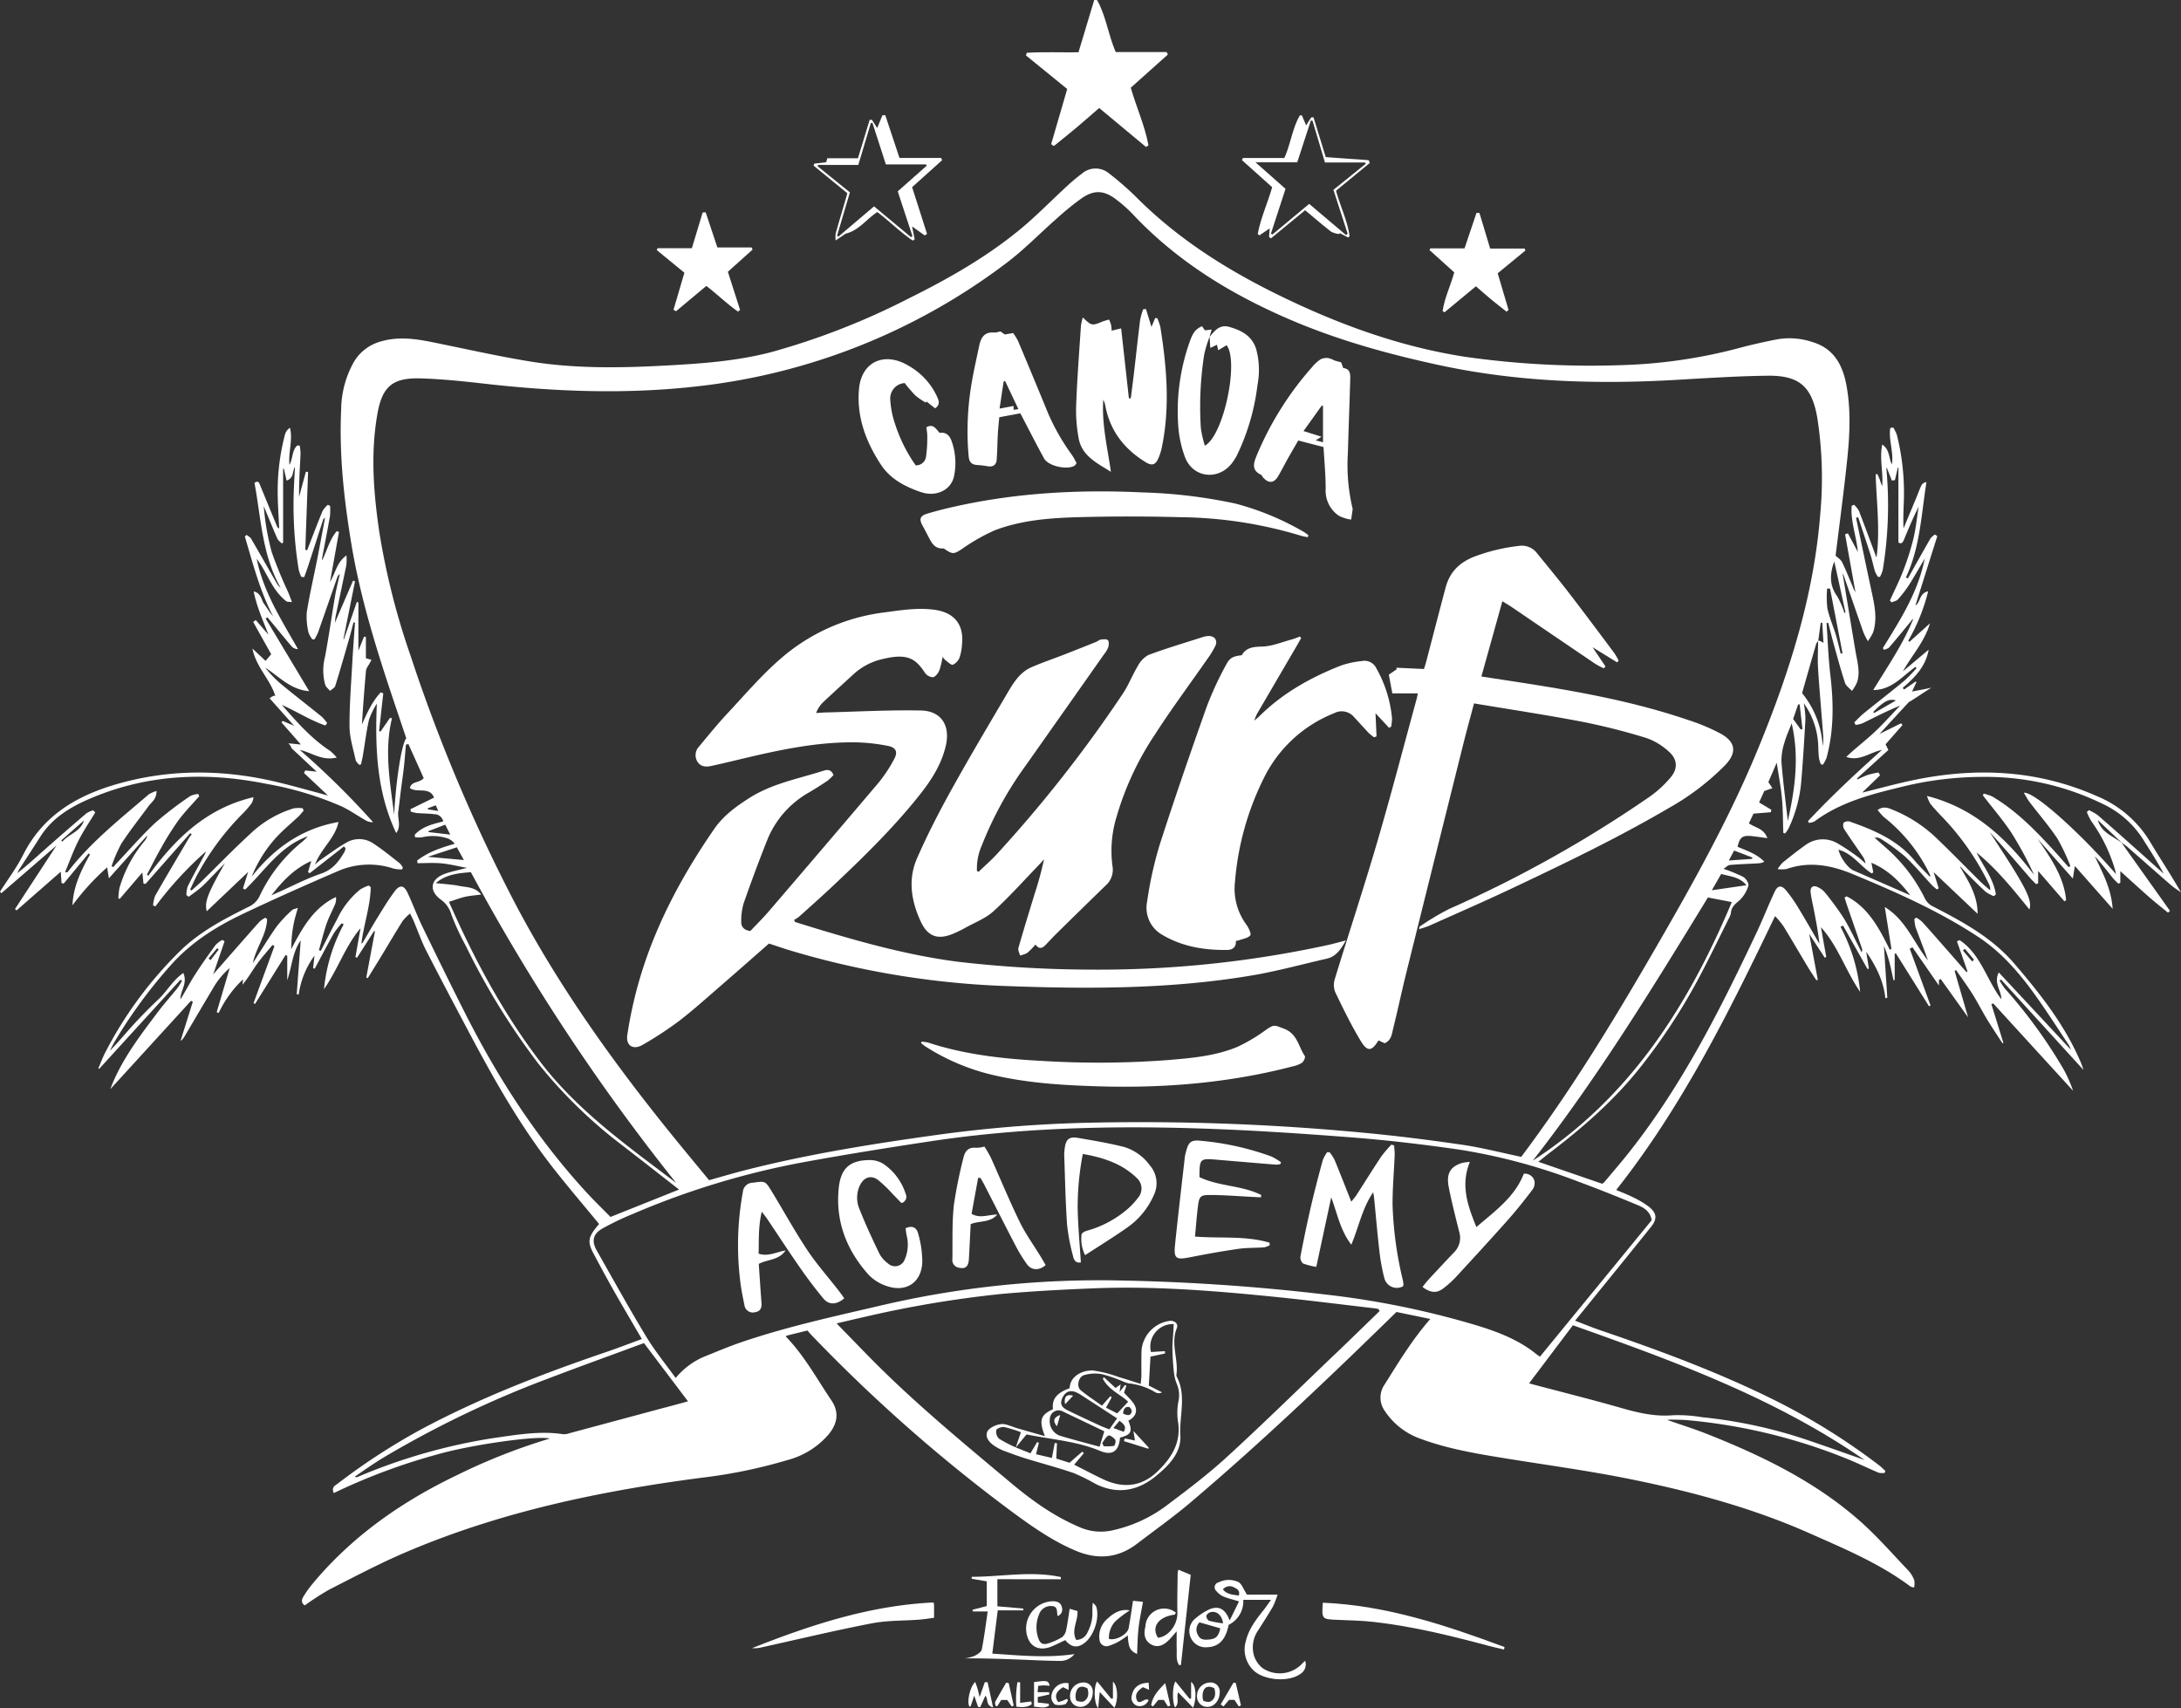 <svg xmlns="http://www.w3.org/2000/svg" width="544" height="426.09" viewBox="0 0 544 426.09">
  <rect x="0" y="0" width="544" height="426.09" fill="#333333" stroke="none"/>
  <g id="logo-hero-blanc" transform="translate(-460.566 -166.871)">
    <path id="Tracé_23" data-name="Tracé 23" d="M991.2,410.922c3.623,3.167,7.222,6.361,10.857,9.513.779.676,1.672,1.22,2.512,1.825-2.489-4.357-5.225-8.44-7.734-12.66a27.9,27.9,0,0,0-13.239-11.347c-14.622-6.481-29.761-7.239-45.231-4.108-4.453.9-8.839,2.133-13.329,3.231l4.473-4.325-.4-.7a24.613,24.613,0,0,0-2.587.582c-.915.306-1.78.762-2.668,1.152l-.12-.224,7.842-7.122-.694-1.419,4.219-4.807-.349-.441-5.389,2.668c2.538-2.76,4.83-5.26,7.136-7.747a1.734,1.734,0,0,1,.728-.5l5.062-3.3c-1.47.36-2.97.6-4.806.963l1.1-2.334-.216-.165-2.885,2.011-.326-.421c2.986-2.566,5.725-5.294,6.474-9.532l-6.423,5.4c2.237-4,5.382-7.368,6.748-11.967l-5.13,4.621-.284-.3a47.117,47.117,0,0,0,4.956-12.308c-2.261.449-1.835,2.7-3.182,3.54l5.464-17.307-.6-.412A4.934,4.934,0,0,0,942.064,334c-1.9,3.287-3.745,6.6-5.607,9.911l-.522-.175c3.558-7.508,3.837-15.7,5.145-23.827a1.759,1.759,0,0,0-1.186.682c-.516,1.027-.894,2.122-1.336,3.187q-1.6,3.845-3.2,7.687c-.125-2.417.01-4.76.085-7.106a59.324,59.324,0,0,0-1.752-16.245,9.262,9.262,0,0,0-.914-1.836l-.735.161c-.439,2.986.893,5.98.418,9.055-.858-1.545-.444-3.61-2.413-4.953-.735,3.683.329,7.055-.026,10.4a15.393,15.393,0,0,1-.556-1.551c-.182-.508-.418-1-.63-1.493l-.433.108c.219,6.887,1.134,13.776.224,20.67a2.019,2.019,0,0,1-.306-.689c-1.359-3.655-2.7-7.318-4.112-10.952a6.21,6.21,0,0,0-1.2-1.47l-.584.258c-.315,3.894,1.193,7.6,1.54,11.507l-2.485-4.632-.7.251q1.3,7.228,2.595,14.457a7.757,7.757,0,0,1-.72-1.486c-.862-2.029-1.667-4.086-2.639-6.061-.321-.653-1.08-1.091-1.6-1.591.967-7.925,2.061-15.973,2.9-24.047.632-6.089.931-12.211-.171-18.3-.931-5.145-3.1-9.333-8.548-10.953a18.009,18.009,0,0,0-8.62-.69c-3.049.589-6.087,1.261-9.092,2.048a128.017,128.017,0,0,1-29.243,4.391,222.736,222.736,0,0,1-39.478-2.033c-14.523-2.223-28.264-6.883-41.616-13.021-14.894-6.848-28.782-15.04-40.448-26.711a74.714,74.714,0,0,0-6.9-6.032,5.222,5.222,0,0,0-6.816.077,47.931,47.931,0,0,0-3.686,3.089c-3.988,3.665-7.767,7.581-11.951,11-8.424,6.893-17.864,12.227-27.591,17.049a180.279,180.279,0,0,1-34.117,13.331c-8.55,2.25-17.285,2.873-26.059,3.355-11.546.634-23.092.842-34.533-1.051-7.955-1.316-15.834-3.093-23.739-4.7-4.508-.919-8.993-1.572-13.526-.126a11.174,11.174,0,0,0-6.491,5.255,24.667,24.667,0,0,0-3.026,11.523c-.53,11.332.705,22.541,2.556,33.692,1.968,11.852,5.361,23.339,9.1,34.729,1.5,4.564,3.053,9.111,4.585,13.673-1.189,1.387-2.644,11.025-3.022,19.094-1.015-7.987-2.527-15.956-.554-24.058l-.457-.167-2.4,3.472-.353-.144q.522-4.706,1.044-9.411l-.627-.242c-2.146,2.284-3.416,5.138-4.686,8.013.267-4.535.611-9.031,1.012-13.522a3.883,3.883,0,0,1,.646-1.284c.229-.422.471-.839.73-1.3l-1.407-.416v-5.3l-.462-.085c-.46,1.144-.921,2.289-1.409,3.5V349.925l-.386-.127-3.225,9.318-.122-.034q1.444-7.2,2.888-14.395l-.484-.193-4.544,10.53c.094-.792.113-1.229.2-1.653.891-4.27,1.81-8.534,2.676-12.809a14.224,14.224,0,0,0,.018-2.367c-2.456,1.773-2.7,4.332-4.1,6.625l2.245-12.493-.573-.166c-1.789,2.117-2.424,4.853-3.641,7.292a2.893,2.893,0,0,1,.053-.887c.642-3.4,1.316-6.792,1.909-10.2a15.076,15.076,0,0,0,.021-2.55l-.568-.233a6.654,6.654,0,0,0-1.3,1.532c-1.208,2.91-2.319,5.861-3.464,8.8-.128.328-.251.657-.377.985l-.471-.08q.346-9.717.692-19.433l-.543-.068-1.7,6.286c-.034-3.607.19-7.155.366-10.7a14.043,14.043,0,0,0-.2-2.073l-.582-.079c-1.382,1.2-1.091,3.227-1.983,4.867-.325-3.2.892-6.172.128-9.26a3.043,3.043,0,0,0-1.214,1.563,55.565,55.565,0,0,0-1.83,15.775c.055,2.6.237,5.189.362,7.783a1.047,1.047,0,0,1-.584-.62q-2.061-5-4.121-10.009c-.26-.631-.428-1.471-1.465-.741,1.655,8.847,1.894,18.037,6.526,26.178a4.4,4.4,0,0,1-1.078-1.321c-2.1-3.651-4.174-7.315-6.3-10.95-.229-.392-.732-.625-1.109-.932l-.441.408c2.012,6.75,3.749,13.594,7.054,19.924-.89-1.006-1.534-2.135-2.293-3.181-.7-.97-.623-2.6-2.564-3.057.8,3.947,2.354,7.267,3.681,10.79l-3.156-3.653-.644.49,4.495,8.045-1.407,1.661-3.278-3.08c.916,4.656,4.433,7.671,5.7,11.805a1.343,1.343,0,0,0-.491.012,6.475,6.475,0,0,0-.923.595l6.114,6.858-2.854-1.206-.295.363,4.837,5.517c-1.156-.1-2.172-.225-3.154-.292a2.284,2.284,0,0,1,.813,1.215l.018,0,6.254,5.85-2.828-.307-.346.618,6,5.632c-4.453-1.18-8.639-2.393-12.875-3.394-13.177-3.112-26.34-3.25-39.447.455-10.165,2.873-18.722,7.821-23.7,17.719-1.626,3.231-3.846,6.163-5.795,9.232l.357.355,13.75-11.89L464.3,426.423l.406.329,11.022-9.648c.065.991.125,1.9.184,2.812l.537.151,6.224-7.52.344.261c-2.221,3.941-4.168,7.974-4.376,12.674a60.934,60.934,0,0,1,8.65-9.465c.143.9.253,1.6.434,2.736l9.571-10.7a2.954,2.954,0,0,1-.765,1.5,32.138,32.138,0,0,0-6.163,11.6,16.713,16.713,0,0,0-.275,2.645l.367.052,5.614-6.553.281,2.764.5.1,11.176-12.675.353.309a9.325,9.325,0,0,0-.7.921c-2.82,4.785-5.658,9.561-8.412,14.384a8.194,8.194,0,0,0-.519,2.4l.578.255a89.613,89.613,0,0,1,12.6-13.706,5.9,5.9,0,0,1-.614,1.314c-1.329,2.47-2.695,4.923-3.942,7.434a6.989,6.989,0,0,0-.312,2.151l.6.4c1.07-.817,2.191-1.575,3.2-2.466,1.049-.93,1.987-1.985,2.97-2.988q1.412-1.441,2.818-2.888c-4.212,7.39-5.148,9.684-4.51,11.958l10.311-9.8-1.281,4.124.542.273c4.923-4.766,8.745-10.851,15.618-13.282a10.122,10.122,0,0,1-1.472,1.427,38.28,38.28,0,0,0-10.5,13.388,5.512,5.512,0,0,1-2.764,2.754c-5.934,2.963-11.849,6.027-16.7,10.638a98.818,98.818,0,0,0-19.026,25.613c-.692,1.3-1.192,2.708-1.78,4.066l.223.108,20.267-22.216.384.252a16.518,16.518,0,0,1-1.111,1.792c-1.6,1.994-3.318,3.9-4.858,5.938-4.23,5.6-8.507,11.186-11.292,17.714-.2.465-.367.941-.617,1.588L508.22,449.3l.441.244q-1.536,4.887-3.072,9.774a3.227,3.227,0,0,0,1.012-1.142c2.323-3.921,4.631-7.851,6.964-11.766a19.244,19.244,0,0,1,4.306-5.284c-1.093,3.7-2.175,7.358-3.256,11.019l.5.194a27.688,27.688,0,0,1,6.071-8.39c-.061.61-.1.97-.133,1.329,1.375-1.61,2.368-3.4,3.555-5.059,1.206-1.682,2.6-3.227,3.918-4.832l.494.279L523.8,449.9l.388.175,7.6-12.181.426.192v6.091c1.16-3.414,1.326-7.112,3.361-9.929-.326,4.359-.665,8.89-1,13.421l.494.078a21.392,21.392,0,0,1,3.933-9.7l-.34,3.137.41.1c1.586-2.954,3.132-5.93,4.78-8.848a19.559,19.559,0,0,1,1.958-2.474l.476.275a43.045,43.045,0,0,0-4.908,16.167c3.523-5.064,5.3-10.725,9.112-15.2l-1.273,7.208.411.14,4.238-6.644.222.071q-1.082,5.767-2.165,11.534l.381.117c1.076-1.741,2.164-3.476,3.225-5.226,1.82-3,3.595-6.029,5.457-9a12.84,12.84,0,0,1,1.858-1.874c.423.874.7,1.392.93,1.932,1.033,2.447,1.9,4.977,3.105,7.335,3.581,7.008,7.268,13.962,10.959,20.913,6.192,11.659,12.7,23.131,20.89,33.539,3.656,4.646,7.5,9.148,11.269,13.733-2.784,3.259-3.008,4.347-1.342,7.466,1.654,3.095,3.312,6.189,5.044,9.24,2.246,3.958,4.567,7.873,6.964,11.992-3.038,1.109-5.976,2.244-8.955,3.26-15.769,5.379-31.286,11.354-46.014,19.222a160.087,160.087,0,0,0-20.917,13.6c-.6.455-1.6.815-.966,2.343a151.557,151.557,0,0,1,26.12-9.723c8.181-2.338,24.845-4.706,27.735-3.867a149.528,149.528,0,0,0-23.123,9.116c-13.869,6.656-26.234,15.294-36.118,27.222a26.715,26.715,0,0,0-2.17,3.058c-.459.746-.643,1.581.326,2.213a67.885,67.885,0,0,1,6.076-3.929c6.25-3.187,12.468-6.478,18.909-9.24,23.7-10.164,48.674-15.374,74.116-18.693a127.184,127.184,0,0,0,21.329-4.4A20.345,20.345,0,0,0,667.3,557.4c2.2-2.72,2.6-5.523.653-8.405-3.659-5.415-6.784-11.218-11.416-15.974a1.344,1.344,0,0,1,.348-.212c1.648-.415,3.3-.819,5.077-1.256.322.364.638.752.985,1.11a396.185,396.185,0,0,0,50.19,44.216c4.973,3.653,10.015,7.2,15.761,9.609,5.464,2.292,10.56,1.871,15.308-1.769,4.418-3.386,8.977-6.606,13.219-10.2,17.769-15.053,34.6-31.119,51.457-47.592l8.44,1.746c-4.5,5.143-7.893,10.776-11.382,16.323a5.709,5.709,0,0,0,.037,6.632,17.811,17.811,0,0,0,9,6.962c6.238,2.308,12.753,3.487,19.286,4.563,11.076,1.824,22.223,3.291,33.214,5.527,15.189,3.091,30.158,7.122,44.391,13.432,8.7,3.858,17.517,7.532,25.221,13.3a3.75,3.75,0,0,0,.908.244,4.922,4.922,0,0,0,.043-1.816,7.866,7.866,0,0,0-1.477-2.417c-3.979-4.165-7.779-8.546-12.085-12.349-11.125-9.828-24.294-16.219-37.963-21.65-3.233-1.285-6.564-2.325-10.078-3.558a7.119,7.119,0,0,1,.776-.091c1.354.034,2.713.014,4.062.128a139.06,139.06,0,0,1,39.494,9.46c2.841,1.12,5.586,2.482,8.4,3.67a4.217,4.217,0,0,0,1.52.026c.033-.174.066-.347.1-.52-.511-.46-.99-.96-1.536-1.375a162.049,162.049,0,0,0-25.867-16.143C889.3,542,874.6,536.559,859.739,531.495c-2.069-.705-4.09-1.549-6.3-2.391,1.617-1.992,3.069-3.778,4.518-5.568,4.83-5.964,9.686-11.906,14.471-17.906,1.543-1.934,1.379-3.376-.547-4.924a21.939,21.939,0,0,0-3.843-2.317c-1.4-.714-2.886-1.273-4.346-1.9,16.477-20.838,28.122-44.341,39.622-68.312a22.631,22.631,0,0,1,2.07,2.483c2.072,3.375,4.056,6.8,6.1,10.2.682,1.134,1.433,2.225,2.153,3.336l.338-.152c-.688-3.667-1.376-7.333-2.144-11.427l3.878,5.941.378-.185q-.666-3.711-1.331-7.422c4.267,4.7,6.111,10.768,9.78,16.133a43.3,43.3,0,0,0-4.9-16.238l.639-.3,6.1,10.84.344-.123c-.2-1.284-.408-2.569-.665-4.185,2.537,3.708,4.317,7.358,4.776,11.586l.48-.122q-.419-6.455-.838-12.909a30.343,30.343,0,0,1,1.4,4.194c.375,1.44.663,2.9.988,4.355l.294-.066v-6.534l.287-.13,8.266,13.209.391-.182-5.191-14.17.677-.354,6.6,9.537v-1.4l.438-.226,6.839,9.562-3.354-11.549.34-.247c1.378,2,2.824,3.946,4.113,6,1.278,2.033,2.35,4.193,3.6,6.247s2.584,4.025,3.882,6.034l.22-.121-2.995-9.661.477-.158,19.9,21.776a33.566,33.566,0,0,0-2.473-5.544,124.465,124.465,0,0,0-14.5-19.917,17.735,17.735,0,0,1-1.361-2.04l.377-.235,20.56,22.544c-.27-.783-.389-1.2-.554-1.595-3.949-9.438-10.192-17.359-16.775-25.014-5.544-6.447-12.9-10.42-20.34-14.239a4.419,4.419,0,0,1-1.833-1.811,40.348,40.348,0,0,0-9.817-12.814c-.941-.805-1.856-1.638-2.783-2.459a2.243,2.243,0,0,1,1.611.319,52.479,52.479,0,0,1,5.93,4.324c2.416,2.25,4.537,4.815,6.8,7.231a13.821,13.821,0,0,0,1.2,1.028l.444-.292c-.388-1.239-.775-2.478-1.259-4.024l10.963,10.393c0-4.653-2.311-8.152-4.431-11.811.489.242.717.7,1.06,1.047,1.766,1.78,3.526,3.569,5.37,5.267a9.04,9.04,0,0,0,2.074,1.094l.483-.455c-.585-3.9-3.14-6.966-4.816-10.429,5.006,4.072,9.028,9.06,13.191,14.223.761-2.537-.939-5.664-9.9-19.289,3.463,3.736,6.775,7.6,10.1,11.459.456.529.978,1,1.47,1.5l.5-.213v-3.079l6.554,7.569.428-.269c-.561-5.89-3.854-10.534-7.085-15.277l8.755,9.87c.2-1.217.313-1.938.506-3.137l9.422,10.68c-.319-4.984-2.5-8.974-4.452-13.1,1.637,1.764,3.084,3.652,4.568,5.512a15.813,15.813,0,0,0,1.341,1.335l.459-.254v-2.885c1.572,1.424,2.863,2.6,4.164,3.77,1.27,1.138,2.534,2.284,3.832,3.391,1.28,1.092,2.6,2.137,3.9,3.2l.493-.45L989.759,409.9c-2.172-1.689-5.08-2.556-5.95-5.694l5.972,5.672C990.254,410.225,990.757,410.538,991.2,410.922ZM917.83,340.416c.028-.093.072-.182.265-.66.992,4.51,1.893,8.6,2.793,12.7l-.276.094a20.723,20.723,0,0,0-1.837-4.21C916.937,345.8,916.981,343.193,917.83,340.416Zm-1.531,6.043.733.037q1.556,8.053,3.111,16.105l-.46.1c-.393-1.543-.729-3.1-1.193-4.626-.683-2.24-1.644-4.413-2.128-6.691A24.218,24.218,0,0,1,916.3,346.459Zm-.913,13.611c-.443-.418-1.051-.657-1.3-.55q.308-2.268.616-4.536l.391.043C915.186,356.69,915.284,358.353,915.386,360.07ZM907.823,379l1.249-3.627.376-.009q.347,3.067.7,6.134l-.411.147Zm-1.332,25.457c-.546-4.9-1.192-9.8-1.579-14.712a14.487,14.487,0,0,1,.723-4.788c.453-1.662,1.2-3.244,1.819-4.86C909.4,388.391,908.3,396.462,906.491,404.453Zm3.56-31.9c1.189-4.161,2.352-8.249,3.537-12.332a2.148,2.148,0,0,1,.461-.63c-.008,2.282-.156,4.557-.012,6.812.36,5.6.865,11.2,1.29,16.8a12.005,12.005,0,0,1-.116,2.587A23.068,23.068,0,0,0,910.051,372.552ZM555.2,332.525c-1.462-9.86-2.246-19.757-.492-29.657,1.214-6.849,3.809-9.029,10.8-8.821,5.254.156,10.507.706,15.735,1.3,17.753,2.029,35.541,2.711,53.314.67a156.131,156.131,0,0,0,76.9-30.653c4.521-3.381,8.479-7.51,12.741-11.242a68.294,68.294,0,0,1,6.178-5.019c3.108-2.137,5.567-1.993,8.578.3a33.753,33.753,0,0,1,4.16,3.688c10.99,11.683,24.287,19.851,38.921,26.164,12.084,5.212,24.624,8.693,37.451,11.466,19.6,4.237,39.371,4.846,59.283,3.687,7.562-.44,15.129-.933,22.7-1.03,7.989-.1,11.094,2.8,12.406,10.66a97.774,97.774,0,0,1,.712,23.852c-1.593,20.329-7.691,39.474-15.369,58.192-6.52,15.9-14.717,30.949-23.26,45.822-10.568,18.4-21.424,36.615-34.023,53.727-.677.919-1.361,1.833-1.929,2.6-5.059-1.055-9.877-2.31-14.774-3.023-8.234-1.2-16.5-2.246-24.786-3.013a586.215,586.215,0,0,0-69.758-2.443,328.672,328.672,0,0,0-36.276,2.985c-16,2.215-31.94,4.753-47.616,8.723-3.1.785-6.167,1.7-9.369,2.593-3.3-4.023-6.643-8.025-9.913-12.081-14.445-17.915-27.752-36.6-38.495-57.016A413.318,413.318,0,0,1,562.93,363.1,180.471,180.471,0,0,1,555.2,332.525Zm337.9,79.3,4.56,1.739-.1.343-5.778.4Zm-5.553,9.9,2.331-4.067c2.182.656,4.559.676,6.289,2.822Zm4.981,2.956c-10.991,26.146-25.6,48.922-49.637,64.5,16.161-20.7,29.846-43.028,43.674-65.649Zm-317.4-4.036c-1.831-.368-3.719-.456-5.88-.7,2.62-2.185,5.558-2.47,8.768-2.726a515.411,515.411,0,0,0,51.207,77.521c-12.116-9.2-24.573-17.97-33.952-30.28-9.293-12.2-16.43-25.561-22.721-39.844,1.634-.517,2.824-.98,4.057-1.259,1.2-.27,2.44-.351,3.987-.558C579.018,420.841,576.938,421.016,575.134,420.654Zm1.136-6.454-8.976-.807,7.228-2.371Zm-3.391-6.348-5.367-.617-.151-.214,4.264-1.648Zm-2.986-5.9-2.568-.394-.062-.267,2-.746Zm-93.777,7.652-.261-.3,5.649-4.971C480.647,407.163,477.748,407.662,476.117,409.606Zm62.1,4.821-.809,2.764.409.3,8.525-6.673.41.389a3.262,3.262,0,0,1-.223.9c-1.4,2.378-2.9,4.463-5.815,5.46-3.773,1.289-7.344,3.171-11,4.8-.482.214-.964.424-1.447.637C531,419.5,533.949,416.318,538.215,414.427Zm-25.121,24.741-.506-.4,2.142-2.575.4.311Zm93.613,57.773c-12.221-13.331-21.944-28.363-30.084-44.453-3.619-7.152-7.146-14.351-10.638-21.566-1.353-2.795-2.439-5.717-3.748-8.534-.892-1.92-1.938-2.088-3.208-.4-1.532,2.036-2.854,4.234-4.2,6.406-1.318,2.13-2.545,4.316-3.819,6.473-.038.065-.165.076-.289.129.575-4.718,2.229-9.267,2.324-14.029l-.518-.4a11.06,11.06,0,0,0-2.131.991,21.224,21.224,0,0,0-5.686,7.3c-1.417,2.641-2.752,5.325-4.124,7.989l-.466-.145c.625-2.2,1.16-4.428,1.9-6.587.569-1.652,1.419-3.206,2.1-4.822a3.563,3.563,0,0,0,.247-1.865c-5.682,2.691-8.4,7.795-11.174,13.034.055-1.085.064-2.175.175-3.254a33.526,33.526,0,0,1,.519-3.418c.231-1.107.577-2.191.974-3.657-.691.266-1.2.316-1.477.594a32.17,32.17,0,0,0-3.789,4.026c-2.076,2.936-3.935,6.027-5.957,9.166.782-3.871,3.434-7.056,3.56-10.984l-.442-.344a7.146,7.146,0,0,0-1.461.994c-3.789,4.269-7.543,8.569-11.538,13.123l2.827-8.236-.559-.349a7.1,7.1,0,0,0-1.677,1.256c-1.79,2.464-3.559,4.949-5.2,7.513-1.26,1.971-2.315,4.073-3.574,6.063-.075-2.127,1.87-3.956.717-6.581-2.646,1.836-4.036,4.525-6.134,6.507-2.147,2.031-4.232,4.136-6.231,6.312s-3.845,4.47-5.978,6.6c.479-.887.923-1.8,1.442-2.659a122.251,122.251,0,0,1,14.11-19.074c4.9-5.4,10.973-9.233,17.47-12.333,7.911-3.773,15.933-7.324,23.98-10.8a19.342,19.342,0,0,1,13.841-.571,9.627,9.627,0,0,0,2.064.192l.2-.453a4.994,4.994,0,0,0-.816-1.118c-2.135-1.657-4.229-3.386-6.486-4.864a6.27,6.27,0,0,0-6.74-.283c-2.3,1.294-4.413,2.909-6.6,4.4-.359.244-.666.566-1.274,1.091,1.521-4.017,5.017-6.532,5.86-10.6-9.135,1.6-16.051,6.533-21.656,13.63a32.536,32.536,0,0,1,6.8-10.491c1.544-1.571,3.245-2.987,4.852-4.5.48-.452.881-.989,1.319-1.487l-.26-.592a8.647,8.647,0,0,0-2.232.027,27.149,27.149,0,0,0-11.026,6.547c-4.06,3.724-7.889,7.7-11.831,11.554-.844.825-1.744,1.594-2.618,2.389l-.347-.246c.665-1.367,1.25-2.779,2.007-4.093a65.776,65.776,0,0,1,11.037-14.776,22.525,22.525,0,0,0,2.177-2.487,3.306,3.306,0,0,0,.569-1.665c-11.62,2.692-19.521,10.323-26.219,19.58l-.361-.251c1.21-2.287,2.356-4.611,3.647-6.851a69.976,69.976,0,0,1,4.241-6.742c1.561-2.107,3.427-3.99,5.159-5.971l-.228-.563a5.549,5.549,0,0,0-1.962.483,90.056,90.056,0,0,0-8.7,6.643c-3.477,3.239-6.6,6.862-9.868,10.323-.231.244-.436.512-.654.77l-.442-.208a35.2,35.2,0,0,1,2.437-5.629c2.092-3.222,4.505-6.235,6.775-9.343.762-1.044,2.054-1.8,1.99-3.8a8.158,8.158,0,0,0-1.925.852c-7.072,6.071-14.424,11.854-20.178,19.3-.085.11-.226.178-.7.1,1.091-2.611,2.042-5.292,3.313-7.812,1.234-2.447,2.8-4.729,4.214-7.083l-.512-.539a6.6,6.6,0,0,0-1.7.763q-5.423,4.646-10.772,9.381c-2.1,1.854-4.166,3.754-6.429,5.529a6.158,6.158,0,0,1,.366-.792c1.788-2.784,3.6-5.557,5.38-8.344,3.189-4.981,8.063-7.69,13.324-9.848,14.025-5.753,28.463-6.233,43.149-3.261a82.061,82.061,0,0,1,18.545,5.558c2.123.987,4.062,2.366,6.1,3.532a3.382,3.382,0,0,0,1.845.448,205.791,205.791,0,0,0-18.278-18.024c2.936.612,5.468,2.809,9.223,1.9a12.708,12.708,0,0,0-1.651-1.657c-4.721-3.079-8.37-7.274-12.05-11.477,3.671,1.624,7.062,3.842,10.851,5.139l.449-.586a9.991,9.991,0,0,0-1.294-1.567c-3.232-2.622-6.529-5.163-9.745-7.8a28.519,28.519,0,0,1-4.393-4.46c3.436,2.157,6.182,5.459,10.961,5.862l-10.865-18.123.458-.305c2.016,2.438,4.015,4.891,6.066,7.3a2.213,2.213,0,0,0,1.545.632c-4.156-7.315-8.661-14.319-10.3-22.528,2.6,3.349,3.774,7.839,7.408,10.6.225.17.635.1,1.391.19-.4-1.032-.669-1.787-.977-2.526a103.462,103.462,0,0,1-4.095-10,62.6,62.6,0,0,1-1.968-11.4c1.118,2.7,2.207,5.407,3.377,8.08.215.491.759.839,1.151,1.253l.3-.29V316.594l.2-.017.657,2.951c1.89-.6,1.377-2.248,2.1-3.442-.105,2.1-.22,4-.293,5.908a100.46,100.46,0,0,0,1.227,19.786,9.634,9.634,0,0,0,.662,1.794l.714.036c.343-.97.708-1.933,1.026-2.912,1.222-3.756,2.428-7.517,3.647-11.274a1.031,1.031,0,0,1,.516-.605c-.648,3.442-1.274,6.889-1.951,10.326-.87,4.421-1.908,8.815-2.609,13.262a16.651,16.651,0,0,0,.442,5.045,5.712,5.712,0,0,0,.962,1.7h.509a13.031,13.031,0,0,0,.9-1.716c1.616-4.583,3.2-9.179,4.8-13.767a1.5,1.5,0,0,1,.634-.81c-.405,1.846-.883,3.68-1.2,5.541-.857,5.038-1.55,10.106-2.5,15.125a13.349,13.349,0,0,0,.064,6.965c.2.575.795,1.012,1.209,1.513.447-.421,1.141-.765,1.3-1.275,1.246-4.016,2.4-8.062,3.559-12.1.354-1.231.653-2.479.978-3.719l.376.05c-.224,3.265-.486,6.527-.662,9.794-.292,5.4-.742,10.8-.7,16.2.021,2.758.937,5.514,1.516,8.256.094.443.546.811.833,1.214l.515-.078c.162-.78.349-1.555.482-2.34.5-2.951.847-5.934,1.518-8.843a19.507,19.507,0,0,1,1.942-3.972c-.462,11.205-.014,22.057,4.831,32.274,1.339-1.74.275-3.611.516-5.384.249-1.837.448-3.681.682-5.52.24-1.889.528-3.774.737-5.666.2-1.825.329-3.657.49-5.486l.62-.152,3.814,8.495c-1.03,1.272-3.038.69-3.44,2.483,1.794,1.331,4.882-.469,6.031,2.384l-5.881,2.889c.02.2.039.4.059.6a9.708,9.708,0,0,0,1.506.362c1.447.121,2.909.1,4.347.288a2.259,2.259,0,0,1,2.251,1.812c-2.619.64-5.237,1.272-7.11,3.315q.046.319.093.638a7.588,7.588,0,0,0,1.809-.022,11.793,11.793,0,0,1,6.381.323,3.873,3.873,0,0,1,1.688,1.315c-3.464.994-6.676,2.06-9.379,4.194q.059.323.117.644c1.987,0,3.987-.143,5.957.04,2.016.187,4,.694,6.368,1.128-2.126.561-3.877.889-5.529,1.487-3.572,1.292-4.08,4.184-.972,6.448a7.044,7.044,0,0,1,2.652,3.844,62.324,62.324,0,0,0,3.537,7.633,174.732,174.732,0,0,0,18.1,29.412,118.652,118.652,0,0,0,21.208,20.588c4.633,3.577,9.236,7.195,13.9,10.831l-17.1,6.836C610.881,501.217,608.725,499.142,606.707,496.94Zm19.838,53.8q-11.969,3.224-23.939,6.441a4.172,4.172,0,0,1-1.613.242c-5.8-.879-11.507.147-17.2.949a141.719,141.719,0,0,0-34.146,9.769c-.129.053-.283.044-.556-.136,1.147-.794,2.284-1.6,3.445-2.377,1.208-.806,2.419-1.611,3.663-2.359a257.183,257.183,0,0,1,41.138-19.737c7.9-3.01,15.858-5.878,23.857-8.835l10.982,14.532C630.5,549.683,628.52,550.212,626.545,550.744Zm166.911-13.185c-8.915,8.531-17.725,17.177-26.82,25.513-4.721,4.327-9.861,8.219-14.988,12.074a34.734,34.734,0,0,1-14,6.35,13.126,13.126,0,0,1-7.935-.939c-6.351-2.7-11.868-6.681-17.112-11.079-12.145-10.188-24.4-20.258-35.5-31.613-2.555-2.612-5.1-5.236-7.856-8.073,2.325-.542,4.385-1.043,6.454-1.5a274.32,274.32,0,0,1,34.984-5.881c7.635-.679,15.3-1.075,22.962-1.377,14.668-.579,29.273.581,43.851,2.028,8.73.866,17.436,1.986,26.152,2.995.239.028.475.09.712.137l.336.5C800.948,530.316,797.22,533.956,793.457,537.559Zm132.19,26.3c-5.446-1.9-10.561-3.749-15.724-5.461a119.53,119.53,0,0,0-24.822-5.207,36.688,36.688,0,0,0-7.188-.5c-4.495.411-8.675-.578-12.925-1.794-7.368-2.108-14.809-3.964-22.219-5.928-.375-.1-.743-.226-.793-.242l10.916-14.468C878.067,539.189,903.172,548.307,925.646,563.856Zm-56.605-63.589c1.589.663,3.167,1.586,3.5,3.793l-27.854,34.013a9.62,9.62,0,0,1-.806-.538c-4.4-3.6-9.59-5.6-14.937-7.234a215.659,215.659,0,0,0-37.987-7.742q-25.66-3.027-51.494-3.483a238.949,238.949,0,0,0-58.976,6.2c-11.817,2.758-23.684,5.329-35.187,9.264-2.984,1.021-5.891,2.27-8.824,3.44a18.573,18.573,0,0,0-7.375,5.427c-2.5-3.47-5.176-6.729-7.335-10.3-4.278-7.08-8.289-14.321-12.364-21.522-1.291-2.281-.948-4.072,1.317-5.4a67.022,67.022,0,0,1,7.573-3.644,200.055,200.055,0,0,1,42.947-13.011c10.449-1.91,20.945-3.584,31.449-5.173,21.85-3.3,43.86-3.9,65.9-3.233,13.029.394,26.052,1.255,39.051,2.262,9.138.708,18.261,1.793,27.332,3.115a146.771,146.771,0,0,1,29.4,7.968C859.3,496.279,864.188,498.242,869.041,500.266Zm83.451-60.761-2.319-2.727.5-.433,2.266,2.718Zm-15.439-16.491c-.5-.224-1-.449-1.5-.669q-6.337-2.775-12.678-5.543c-1.354-.588-3.272-3.135-3.734-5.173,3.548.941,5.447,4.138,8.283,5.907l.4-.267-.482-2.384C931.452,416.587,934.41,419.546,937.053,423.014Zm45.116-18.553a40.015,40.015,0,0,1,5.967,12.24c.076.277.129.561.234,1.019-9.071-10.409-20.424-20.65-23.005-20.3.552.9.953,1.683,1.479,2.375,2.3,3.024,4.815,5.906,6.907,9.067a49.8,49.8,0,0,1,3.225,6.846l-.452.251c-1.406-1.583-2.787-3.19-4.222-4.746-4.464-4.84-9.093-9.5-14.826-12.875a10.251,10.251,0,0,0-2.142-.7c-.055.15-.111.3-.166.449,2.387,3.1,4.961,6.072,7.108,9.328a86.778,86.778,0,0,1,5.657,10.5c-6.9-9.062-14.816-16.676-26.719-19.7a9.07,9.07,0,0,0,.851,1.968c.914,1.125,1.906,2.193,2.917,3.234a65.425,65.425,0,0,1,11.657,16.71,2.787,2.787,0,0,1,.318,1.623c-.815-.721-1.667-1.407-2.44-2.171-3.494-3.454-6.912-6.987-10.461-10.382a34.5,34.5,0,0,0-11.2-7.458c-1.145-.449-2.385-1.135-3.951-.02a14.69,14.69,0,0,0,1.581,1.783,40.7,40.7,0,0,1,11.263,13.922c.11.224.206.453.3.684.011.029-.034.081-.119.26-1.29-1.361-2.618-2.621-3.783-4.017-4.268-5.114-10.1-7.612-16.156-9.727a1.746,1.746,0,0,0-1.578.279,1.869,1.869,0,0,0,.177,1.637c1.47,2.271,3.046,4.473,4.565,6.712a4.087,4.087,0,0,1,.724,1.8c-.665-.57-1.289-1.2-2-1.7a52.9,52.9,0,0,0-4.865-3.246,7.245,7.245,0,0,0-8.107.361c-1.967,1.377-3.839,2.892-5.719,4.389a10.187,10.187,0,0,0-1.233,1.608,8.5,8.5,0,0,0,2.243-.025c5.72-2,11.193-.935,16.56,1.295,10.8,4.486,21.484,9.2,31.282,15.667,5.827,3.849,10.3,9.061,14.3,14.679,2.877,4.037,5.548,8.221,8.3,12.348a6.9,6.9,0,0,1,.45,1.083L959.122,442.23c-1.366,2.647.662,4.444.624,6.684-3.7-4.9-5.125-11.25-10.395-14.747l-.666.3L951.317,442l-.275.129q-2.689-3.068-5.378-6.136c-1.888-2.146-3.768-4.3-5.691-6.413a8.041,8.041,0,0,0-1.426-1.016l-.48.306a9.638,9.638,0,0,0,.293,2.078c1.02,2.762,2.12,5.5,3.086,8.3-3.5-4.366-5.4-10.024-10.763-13.339.6,3.765,1.126,7.114,1.656,10.463l-.417.17c-2.617-5.248-5.277-10.459-10.73-13.284l-.552.279c.226.7.44,1.4.679,2.093q1.83,5.312,3.664,10.623a1.071,1.071,0,0,1-.093.932c-1.461-2.832-2.78-5.749-4.426-8.468a71.1,71.1,0,0,0-4.782-6.517,4.924,4.924,0,0,0-1.551-1.169c-1.266-.694-2.116-.164-1.944,1.272s.524,2.859.8,4.285c.545,2.795,1.094,5.588,1.383,8.493-1.727-2.961-3.415-5.946-5.2-8.872a36.083,36.083,0,0,0-3.091-4.427c-1.167-1.394-2.1-1.3-2.866.329-1.562,3.306-2.879,6.727-4.439,10.034-9.055,19.2-18.582,38.14-31.832,54.911-2.02,2.557-4.158,5.02-6.248,7.52a2.712,2.712,0,0,1-.5.367l-15.924-5.482c1.154-.911,2.22-1.776,3.311-2.61,8.069-6.171,15.665-12.834,22.018-20.825a147.266,147.266,0,0,0,14.873-22.747c2.558-4.827,4.931-9.753,7.376-14.639a3.69,3.69,0,0,0,.453-1.265c.121-1.437,1-2.174,2.065-3.059a8.327,8.327,0,0,0,2.292-3.708c.187-.559-.606-1.823-1.275-2.211a37.249,37.249,0,0,0-4.938-2.011c.639-.4,1.1-.924,1.6-.967,2.333-.2,4.677-.268,7.017-.4a3.633,3.633,0,0,0,1.567-.408c-1.864-1.963-4.341-2.714-6.667-3.731.543-2.389,1.227-2.906,3.589-2.653,1.16.124,2.313.3,3.835.5-.883-2.491-3.071-2.566-4.6-3.708l1.163-2.409,4.317-.343.118-.615-3.05-1.825c.429-.947.87-1.92,1.293-2.855l2.025-.7-1.009-1.524,2.089-4.841c.476,3.182,1.035,6.063,1.306,8.972.265,2.833.234,5.695.333,8.544l.441.147a9.453,9.453,0,0,0,.906-1.336,34.146,34.146,0,0,0,3.111-11.41c.446-5.289.773-10.59,1.063-15.89a24.994,24.994,0,0,0-.413-3.853,19.357,19.357,0,0,1,3.61,10.86c.035.952.066,1.909.181,2.853a8.468,8.468,0,0,0,.455,1.491l.509.136a8.658,8.658,0,0,0,.92-1.727c1.843-6.785,1.779-13.646.96-20.578-.51-4.322-.651-8.689-.957-13.036l.411-.08c.5,1.925.971,3.858,1.505,5.773.86,3.089,1.688,6.19,2.695,9.232.255.77,1.135,1.333,1.729,1.991a10.952,10.952,0,0,0,1.292-2.194c.8-2.55.042-5.056-.387-7.574-1.125-6.613-2.2-13.234-3.25-19.563a2.85,2.85,0,0,1,.3.6c1.645,4.732,3.27,9.471,4.926,14.2a20.974,20.974,0,0,0,1.082,2.125,13.282,13.282,0,0,0,1.307-2.18c1.088-3.341.392-6.641-.316-9.942-1.33-6.209-2.625-12.427-3.936-18.641l.525-.158c1.024,3.1,2.074,6.188,3.06,9.3.439,1.383.719,2.816,1.134,4.208a7.388,7.388,0,0,0,.73,1.359l.5.046a8.088,8.088,0,0,0,.708-1.721,99.45,99.45,0,0,0,.946-24.886c-.022-.246,0-.5,0-.81l1.32,3.357.766-.084q.367-1.577.734-3.154l.139,0v18.667c.8.568,1.132-.065,1.421-.758,1.135-2.723,2.263-5.449,3.627-8.124-.419,2.652-.677,5.343-1.3,7.946a65.05,65.05,0,0,1-2.543,8c-.97,2.537-2.208,4.971-3.328,7.451l.42.44c.53-.228,1.213-.319,1.56-.708a28.6,28.6,0,0,0,2.738-3.547c1.321-2.059,2.519-4.2,3.979-6.657-1.719,8.57-6.2,15.4-10.45,22.33l.3.451c.44-.212,1.008-.315,1.3-.655,1.833-2.126,3.607-4.3,5.391-6.471.175-.212.283-.479.587-.581-2.576,6.334-6.43,11.9-9.978,17.712,4.613,0,7.275-3.455,10.538-5.78l.27.324a38.347,38.347,0,0,1-3.059,3.152c-3.284,2.715-6.659,5.319-9.97,8-.893.724-1.68,1.579-2.516,2.374l.341.642a8.059,8.059,0,0,0,1.758-.425c3.054-1.508,6.081-3.07,9.35-4.4-2.145,2.237-4.2,4.574-6.462,6.682s-4.717,3.963-6.979,6.117c3.373,1.191,5.92-1.166,8.889-1.73-6.374,5.721-12.613,11.519-18.431,17.744l.226.442a3.954,3.954,0,0,0,1.383-.358c6.411-4.77,13.926-6.736,21.505-8.565a84.517,84.517,0,0,1,20.707-2.547,66.458,66.458,0,0,1,29.662,6.724,24.008,24.008,0,0,1,9.973,8.657c1.8,2.869,3.656,5.7,5.256,8.755q-2.825-2.528-5.65-5.055c-3.6-3.2-7.183-6.406-10.818-9.56a12.036,12.036,0,0,0-2.189-1.227l-.507.468A15.612,15.612,0,0,0,982.168,404.461Zm-48.7-30.065-5.437,3.136-.207-.3C930.405,374.628,931.809,373.823,933.468,374.4Z" transform="translate(0 -32.784)" fill="#fff"/>
    <path id="Tracé_24" data-name="Tracé 24" d="M922.32,202.843c1.329-4.568,2.658-9.136,4.008-13.774l-10.289-8.37.2-.658c4.241-.258,8.5-.069,12.9-.123l3.925-13.048.72.025c2.225,3.951,2.746,8.561,4.641,12.964h12.707l.3.617-9.25,8.279c1.376,4.8,3.5,9.429,4.42,14.385l-.622.39L934.3,193.808c-1.918,1.662-3.782,3.318-5.69,4.92-1.846,1.551-3.738,3.047-5.609,4.568Z" transform="translate(-199.571 0)" fill="#fff"/>
    <path id="Tracé_25" data-name="Tracé 25" d="M776.043,270.43l-6.171,5.54,3.045,9.518-.525.411c-2.778-1.911-5.171-4.346-7.9-6.393l-7.556,6.313-.624-.374,2.716-9.239-6.891-5.651.207-.462h8.547l2.689-8.913.757-.039c.946,2.842,1.892,5.684,2.916,8.76h8.532Z" transform="translate(-127.755 -41.306)" fill="#fff"/>
    <path id="Tracé_26" data-name="Tracé 26" d="M1107.662,261.418c.866,2.873,1.732,5.745,2.67,8.861h8.6l.188.5-6.909,5.675c.907,3.062,1.807,6.1,2.706,9.139l-.5.433c-1.278-1.012-2.573-2-3.828-3.042s-2.5-2.146-3.813-3.284l-7.821,6.48-.481-.29c.472-3.318,2.005-6.36,2.9-9.664l-6.162-5.561.179-.425h8.546l2.986-8.856Z" transform="translate(-278.08 -41.412)" fill="#fff"/>
    <path id="Tracé_27" data-name="Tracé 27" d="M837.639,242.172c-2.7,1.759-4.584,4.59-7.856,5.376l-2.533,1.7a7.89,7.89,0,0,1,.017-1.76c.8-2.844,1.65-5.673,2.482-8.508.139-.477.268-.957.422-1.507l-8.424-6.884.2-.5,2.947-.348.283-1h7.644l2.919-9.57.557-.012,1.327,2.053c.448-1.1.874-2.137,1.3-3.178l.716-.024,3.538,10.658h10.376l.275.55-7.5,6.748,3.723,11.642-.576.4-3.154-2.258.653,3.214-.486.325C843.369,247.2,840.718,244.488,837.639,242.172Zm5.1-5.162,7.228-6.4-.152-.322H839.782l-3.342-10.338-.41.025c-1.024,3.426-2.048,6.853-3.119,10.437H822.89l-.125.348,8.046,6.5-3.2,10.818.354.207,8.866-7.531,9.233,7.68.341-.278C845.194,244.466,843.979,240.774,842.741,237.011Z" transform="translate(-158.256 -22.405)" fill="#fff"/>
    <path id="Tracé_28" data-name="Tracé 28" d="M1012.177,228.721H1022.5c1.623-3.6,1.981-7.421,3.881-10.631l.5.012,1.047,2.48,1.277-1.981.563-.037,3.064,9.944,10.716.765q.126.348.254.7l-8.406,6.909c1.009,3.8,2.823,7.406,3.386,11.347l-.367.327-2.126-1.1-.09.244a5.856,5.856,0,0,1-2.018-.583c-2.174-1.688-4.256-3.493-6.5-5.362l-8.521,7.021-.475-.352c.05-.694.1-1.389.154-2.137l-2.543,1.725-.429-.319c.74-4.006,2.469-7.739,3.594-11.68l-7.541-6.763Zm22.565,7.947,8.052-6.494c-.042-.109-.083-.219-.124-.328h-10.042l-3.1-10.417-.419-.051-3.393,10.423H1015.3l7.494,6.616-3.649,11.2.4.181,9.151-7.625,9.16,7.751.439-.3Z" transform="translate(-241.583 -22.442)" fill="#fff"/>
    <path id="Tracé_29" data-name="Tracé 29" d="M998.639,878.45l2.32-4.755c-1.553-.475-2.768-.75-3.9-1.228a4.75,4.75,0,0,1-1.745-1.363,1.246,1.246,0,0,1,.569-2.161,5.68,5.68,0,0,1,4.955-.06c.85.479,1.24,1.774,2.109,3.124h7.636a21.868,21.868,0,0,1-1.159,2.976c-1.155,1.995-2.419,3.925-3.644,5.878a7.4,7.4,0,0,0-1.091,6.318,6.528,6.528,0,0,0,2.1,3.125,7.678,7.678,0,0,0,10.06-1.225c.151-.169.331-.313.608-.571a2.751,2.751,0,0,1-1.153,3.253c-3,2.2-9.353,1.643-11.9-1.031a7.276,7.276,0,0,1-1.7-7.257c.74-2.96,2.539-5.3,4.395-7.621.574-.716,1.083-1.483,1.855-2.548h-6.926a6.544,6.544,0,0,1-3.648,6.241c-.741,3.748-2.464,5.507-5.444,5.59a4.045,4.045,0,0,1-2.665-7.328,14.329,14.329,0,0,1,3.591-2.251C996.112,874.785,997.57,875.679,998.639,878.45Zm-2.338,1.963-5.194-1.493a2.565,2.565,0,0,0-.365,3.194c.568,1.236,1.713,1.2,2.834,1.083C995.266,883.021,995.847,882.388,996.3,880.413Zm.693-1.244c-.311-2.035-1.532-3.084-3.014-2.814a1.664,1.664,0,0,0-1.167.913,1.467,1.467,0,0,0,.7,1.269A26.668,26.668,0,0,0,996.995,879.169Zm-.042-8.449c1.07,1.3,2.538,1.284,3.965,1.526.33-1.225-.4-1.691-1.178-2.034A2.129,2.129,0,0,0,996.953,870.719Z" transform="translate(-231.355 -307.356)" fill="#fff"/>
    <path id="Tracé_30" data-name="Tracé 30" d="M839.715,878.35a4.211,4.211,0,0,1,.113.635c.01.948,0,1.9,0,3.191-1.314.165-2.5.365-3.7.457-3.945.3-7.969.177-11.826.923-9.14,1.766-18.2,3.94-27.294,5.946a7.832,7.832,0,0,1-2.584.248C809.008,883.976,823.8,879.085,839.715,878.35Z" transform="translate(-146.284 -311.743)" fill="#fff"/>
    <path id="Tracé_31" data-name="Tracé 31" d="M1092.951,890.142c-1.3-.313-2.608-.6-3.9-.942-9.4-2.507-18.834-4.841-28.519-5.941-3.032-.344-6.1-.4-9.153-.53-3.9-.162-3.918-.158-3.629-4.274,15.87.666,30.652,5.62,45.313,11.058Z" transform="translate(-257.235 -311.789)" fill="#fff"/>
    <path id="Tracé_32" data-name="Tracé 32" d="M897.1,867.033v6.757l6.49.57-.025.435h-6.374c-.453,3.606-.892,7.091-1.359,10.8,6.969.463,13.631,1.131,20.491.117a4.548,4.548,0,0,1-3.844,1.7c-3.6-.034-7.207-.241-10.81-.371-4.176-.151-8.352-.293-12.593-.26a11,11,0,0,0,2.378-.648c.689-.361,1.625-.947,1.751-1.574.614-3.077.993-6.2,1.48-9.481h-3.7l-.1-.43,3.569-.919v-6.167l-3.778-.647.028-.479c7.408,0,14.81-1.55,22.224.062l.013.538Z" transform="translate(-187.759 -306.227)" fill="#fff"/>
    <path id="Tracé_33" data-name="Tracé 33" d="M976.2,875.017c-4.049.524-5.885,3.054-4.173,5.753,2.64-.23,4.909-3.243,4.85-6.188-.067-3.353.031-6.709.067-10.065a3.563,3.563,0,0,1,.192-.707l3.063,1.275c-.815,7.52-1.625,15-2.436,22.472l-.439.063c-.825-1.174-.582-2.612-.618-3.968-.038-1.4-.009-2.8-.009-4.479-.814.91-1.416,1.675-2.112,2.342-1.492,1.431-2.963,1.706-4.329.892-1.42-.847-1.9-2.38-1.36-4.368a4.681,4.681,0,0,1,7.618-3.508Z" transform="translate(-222.637 -305.372)" fill="#fff"/>
    <path id="Tracé_34" data-name="Tracé 34" d="M925.86,887.5c-1.184.555-2.254,1.1-3.36,1.566-3.4,1.415-5.945-.111-6.379-3.793a6.823,6.823,0,0,1,6.691-7.467c1.019.02,1.936.319,2.186,1.447a1.736,1.736,0,0,1-1.052,2.248c-.243-1.065.133-2.43-1.431-2.491a3.064,3.064,0,0,0-3.179,2.047,8.32,8.32,0,0,0-.231,5.878c.464,1.449,1.206,1.845,2.634,1.338a15.374,15.374,0,0,0,3.4-1.558,3.157,3.157,0,0,0,.97-1.874c.354-1.641.556-3.313.848-5.153l1.948.558c.192,2.444-1.646,4.771-.313,7.2a3.076,3.076,0,0,0,2.861-1.974,10.485,10.485,0,0,0,1.113-3.516c.157-1.16-.067-2.372.186-3.783.288.338.714.631.84,1.021.874,2.7-.515,7.051-2.781,8.9C929,889.565,927.387,889.394,925.86,887.5Z" transform="translate(-199.588 -311.503)" fill="#fff"/>
    <path id="Tracé_35" data-name="Tracé 35" d="M957.984,890.88c-1.794-.862-2.135-1.587-2.308-4.641a25.51,25.51,0,0,1-2.118,1.443,12.165,12.165,0,0,1-2.59,1.144,1.727,1.727,0,0,1-2.325-1.324,5.774,5.774,0,0,1,2.075-5.513c1.548-1.465,3.356-2.41,5.44-1.985a25.8,25.8,0,0,0-3.589,2.728,5.96,5.96,0,0,0-1.6,4.37c1.665.508,4.61-1.079,4.916-2.678.41-2.146.7-4.316,1.093-6.821l2.48.252c-.413,2.4-.871,4.493-1.11,6.611C958.112,886.53,958.1,888.618,957.984,890.88Z" transform="translate(-213.806 -311.416)" fill="#fff"/>
    <path id="Tracé_36" data-name="Tracé 36" d="M891.937,917.056c-.325.976-.6,1.816-.892,2.65-.02.058-.174.068-.266.1-.77-.937.04-4.981,1.409-6.169.213.61.414,1.12.567,1.643.163.557.282,1.129.524,2.121l1.3-3.706.688-.007,1.371,6.3c-1.922-.486-1.134-2.1-1.919-2.907l-1.275,2.822-.543-.039Z" transform="translate(-188.373 -327.204)" fill="#fff"/>
    <path id="Tracé_37" data-name="Tracé 37" d="M951.479,920l-3.664-3.926c-.127,1.278-.248,2.5-.4,4.009-1.091-1.168-1.12-5.607-.233-6.631l3.522,4.312.4-.125v-4.163C952.317,914.475,952.512,917.962,951.479,920Z" transform="translate(-212.942 -327.125)" fill="#fff"/>
    <path id="Tracé_38" data-name="Tracé 38" d="M981.818,919.9c-.741-1.255-.689-5.48.109-6.467l3.532,4.332.365-.1v-4.117c1.229.8,1.464,3.957.509,6.438l-3.741-3.839C982.051,917.3,983.031,918.811,981.818,919.9Z" transform="translate(-228.163 -327.116)" fill="#fff"/>
    <path id="Tracé_39" data-name="Tracé 39" d="M995.164,913.9a2.254,2.254,0,0,1,2.473,2.54c-.03,1.923-1.379,3.52-2.98,3.529a2.541,2.541,0,0,1-2.677-2.61A3.306,3.306,0,0,1,995.164,913.9Zm1.139,1.438c-1.159-.622-2.182-.536-2.679.52a3.857,3.857,0,0,0-.116,2.469c.071.267,1.36.553,1.808.309C996.581,917.95,996.687,916.708,996.3,915.341Z" transform="translate(-232.845 -327.321)" fill="#fff"/>
    <path id="Tracé_40" data-name="Tracé 40" d="M938.686,913.907a2.261,2.261,0,0,1,2.6,2.409c.029,1.968-1.364,3.658-3.012,3.652a2.519,2.519,0,0,1-2.649-2.479A3.328,3.328,0,0,1,938.686,913.907Zm1.273,1.45c-1.116-.634-2.141-.592-2.665.471a3.715,3.715,0,0,0-.166,2.463c.079.28,1.453.562,1.917.293C940.206,917.911,940.381,916.707,939.959,915.357Z" transform="translate(-208.153 -327.323)" fill="#fff"/>
    <path id="Tracé_41" data-name="Tracé 41" d="M919.634,913.481c3.348-.429,3.544-.389,3.912.939-.53-.041-1-.1-1.463-.1-.439,0-.879.07-1.415.117-.046.5-.085.922-.145,1.578h2.854l.076.565-2.9.643V918.6l2.785.31-.017.507c-1.07.679-2.243.329-3.691.2Z" transform="translate(-201.146 -327.03)" fill="#fff"/>
    <path id="Tracé_42" data-name="Tracé 42" d="M1007.009,919.871l-1.077-1.629h-1.343l-1.4,1.633-.687-.5,3.188-5.432.566.089,1.293,5.594Z" transform="translate(-237.458 -327.338)" fill="#fff"/>
    <path id="Tracé_43" data-name="Tracé 43" d="M975.8,919.986l-1.03-1.638H973.4l-1.357,1.632-.443-.319c.356-2.223,1.84-3.824,3.515-5.506q.64,2.8,1.28,5.594Z" transform="translate(-223.915 -327.432)" fill="#fff"/>
    <path id="Tracé_44" data-name="Tracé 44" d="M905.714,914.068l1.256,5.607-.5.218-1.138-1.619H903.86l-.988,1.538-.417-.011c-.042-.366-.243-.819-.1-1.084.871-1.609,1.82-3.174,2.743-4.755Z" transform="translate(-193.553 -327.347)" fill="#fff"/>
    <path id="Tracé_45" data-name="Tracé 45" d="M931.613,915.851l-1.379-.677c-1.831,1.141-2.228,2.31-1.2,3.723.324-.1.7-.188,1.057-.323s.7-.313,1.054-.474l.353.294c-.239.353-.424.943-.728,1.012a4.618,4.618,0,0,1-2.509.121,2.341,2.341,0,0,1-.953-1.841,3.619,3.619,0,0,1,4.3-3.5Z" transform="translate(-204.51 -327.433)" fill="#fff"/>
    <path id="Tracé_46" data-name="Tracé 46" d="M967.189,918.325a2.37,2.37,0,0,1-2.967,1.392,2.113,2.113,0,0,1-1.2-2.626c.371-1.935,1.842-3.065,4.179-3.08.031.5.062,1.011.107,1.752l-1.526-.652c-1.062.662-2.019,1.606-1.649,2.875C964.742,920.064,966.138,917.549,967.189,918.325Z" transform="translate(-220.127 -327.369)" fill="#fff"/>
    <path id="Tracé_47" data-name="Tracé 47" d="M915.585,919.224c-1.089.833-2.371.811-3.861.631a25.922,25.922,0,0,1,.275-6.1l.676.025v5.125l2.763-.349Z" transform="translate(-197.657 -327.257)" fill="#fff"/>
    <path id="Tracé_48" data-name="Tracé 48" d="M918.245,519.914c-1.25,2.182-2.4,4.01-4.779,4.55-6.151,1.4-12.253,3.09-18.462,4.146-20.186,3.431-40.558,3.44-60.936,2.7a213.859,213.859,0,0,1-54.342-8.873c-1.771-.536-3.522-1.144-5.378-1.75-4.008,3.514-8.02,7.067-12.073,10.573-3.449,2.984-6.84,6.05-10.453,8.825a90.394,90.394,0,0,1-8.909,5.828c-2.389,1.422-4.311.3-3.9-2.423a105.1,105.1,0,0,1,2.661-12.475c3.924-14.115,10.707-26.867,18.987-38.867,2.275-3.3,5.321-5.556,8.757-7.744,5.731-3.651,12.162-4.783,18.371-6.776.906-.291,2.021-.563,2.65,1.022a11.165,11.165,0,0,1-1.479,1.422c-1.537,1.038-3.111,2.024-4.706,2.971a23.79,23.79,0,0,0-10.32,11.782c-2.1,5.252-4.058,10.562-5.93,15.9a15.341,15.341,0,0,0-.57,4.445c-.049,1.3.631,2.185,2.276,2.384,1.474-1.565,3.116-3.176,4.608-4.915q13.716-15.987,27.346-32.047a35.959,35.959,0,0,0,3.89-5.871c.992-1.8.511-2.935-1.517-3.332A45.346,45.346,0,0,0,796,470.5c-9.711-.137-19.13,1.9-28.509,4.138-2.534.606-5.067,1.22-7.615,1.766-1.346.288-2.668.156-3.433-1.19a3.08,3.08,0,0,1,.455-3.65c2.3-2.783,4.583-5.59,7.043-8.229,4.306-4.621,8.441-9.467,13.188-13.6a48.322,48.322,0,0,1,25.812-11.623c4.276-.566,8.53-1.292,12.872-.655,4.756.7,7.158,3.667,6.694,8.451a13.163,13.163,0,0,1-.6,3.388,3.307,3.307,0,0,1-1.682,1.837c-.444.155-1.26-.7-1.88-1.134a4.989,4.989,0,0,1-.693-.824,19.865,19.865,0,0,1-.8,3.357c-.3.706-.964,1.61-1.592,1.723a2.6,2.6,0,0,1-2.016-1.118c-2.152-3.255-4.1-4.941-10.174-3.5a16,16,0,0,0-7.347,3.606c-2.655,2.442-5.334,4.859-7.957,7.335a7.055,7.055,0,0,0-1.652,2.607c.795-.049,1.589-.123,2.385-.143,7.911-.2,15.827-.642,23.731-.489,5.1.1,7.383,3.738,6.231,8.761-1.082,4.717-3.644,8.667-6.594,12.374-6.575,8.262-14.116,15.613-21.789,22.831-2.7,2.541-5.475,5-8.233,7.48a8.858,8.858,0,0,1-1.249.8l.268.515c2.037.629,4.07,1.27,6.111,1.885,11.337,3.42,22.749,6.519,34.529,8.034a292.928,292.928,0,0,0,32.731,1.956,268.537,268.537,0,0,0,59.3-6.084C915.034,520.788,916.507,520.355,918.245,519.914Z" transform="translate(-121.98 -118.45)" fill="#fff"/>
    <path id="Tracé_49" data-name="Tracé 49" d="M1065.41,533.279l-1.544-.715c-1.645,2.731-2.753,2.915-4.425.141-2.37-3.933-4.4-8.08-6.386-12.228a5.045,5.045,0,0,1-.045-3.337c3.487-11.4,7.229-22.72,10.576-34.158,3.447-11.777,6.534-23.658,9.775-35.5.118-.43.192-.871.324-1.477h-6.357l-.883-4.668,1.983-1.361-.083-.371,6.877.316c.186-.613.39-1.214.55-1.825,1.613-6.156,3.194-12.32,4.835-18.469,1.06-3.975,3.525-6.385,7.509-7.865a46.56,46.56,0,0,1,10.763-2.545,4.768,4.768,0,0,1,4.605,1.909c2.621,3.234,5.286,6.434,7.826,9.73,3.857,5.007,7.629,10.079,11.416,15.139a16.706,16.706,0,0,1,1.054,1.847l-.392.418-6.127-3.774,3.219,4.781-.4.484a19.484,19.484,0,0,1-2.084-1.083q-10.4-7.042-20.782-14.121c-.73-.5-1.5-.936-2.447-1.526-1.765,6.338-3.466,12.446-5.228,18.771,1.946.3,3.708.57,5.472.838,15.576,2.366,31.12,4.9,46.095,10.01a49.239,49.239,0,0,1,8.149,3.427c3.722,2.079,4.062,4.691,1.11,7.81a62.718,62.718,0,0,1-14.079,10.724c-12.685,7.445-25.931,13.8-39.214,20.081-6.751,3.19-13.6,6.172-20.416,9.227-.8.358-1.661.579-2.656.92.076-.394.057-.594.133-.64a62.15,62.15,0,0,1,7.419-4.437,305.383,305.383,0,0,0,50.065-28.051,27.533,27.533,0,0,0,5.058-4.66c1.917-2.214,1.812-4.607-.4-6.53a16.1,16.1,0,0,0-5.593-3.379,157.863,157.863,0,0,0-16-4.05c-8.9-1.706-17.876-3.054-26.981-4.58-.92,3.471-1.8,6.642-2.6,9.834q-7.164,28.666-14.287,57.343c-1.134,4.572-2.1,9.185-3.242,13.755C1067.226,530.827,1067.167,532.484,1065.41,533.279Z" transform="translate(-259.473 -106.168)" fill="#fff"/>
    <path id="Tracé_50" data-name="Tracé 50" d="M881.954,508.094c1.546-1.489,3.176-2.9,4.623-4.481a331.042,331.042,0,0,0,31.432-40.069c1.408-2.113,2.318-4.552,3.643-6.729a6.557,6.557,0,0,1,2.674-2.827c4.466-1.665,9.047-3.022,13.591-4.478a5.24,5.24,0,0,1,1.324-.256c1.543-.078,2.439,1.029,1.808,2.427a22.281,22.281,0,0,1-2.117,3.445c-4.343,6.253-8.906,12.364-13.015,18.766a73.627,73.627,0,0,0-9.5,20.378,28.945,28.945,0,0,0-1.047,12.345,5.206,5.206,0,0,1-1.7,4.873q-6.1,5.923-12.153,11.887c-.965.949-1.879,1.949-2.818,2.925-.813.846-1.643,1.182-2.531-.083a19.287,19.287,0,0,1-2.053,2.088,6.2,6.2,0,0,1-1.8.635c-.151-.623-.563-1.321-.41-1.858,1.293-4.528,2.681-9.03,4.059-13.534a84.426,84.426,0,0,0,2.335-8.6c-.379.421-.745.853-1.137,1.259-3.794,3.926-7.432,8.025-11.46,11.694-1.977,1.8-4.672,2.818-7.063,4.153a29.738,29.738,0,0,1-2.963,1.444c-3.848,1.62-6.371.761-8.13-3.03-2.364-5.1-3.233-10.487-.93-15.748,2.527-5.772,5.418-11.406,8.474-16.922,4.541-8.2,9.337-16.257,14.089-24.337,1.5-2.55,3.083-5.143,5.944-6.4,2.6-1.143,5.3-2.052,7.955-3.085q4.105-1.6,8.193-3.246c.417-.167.787-.531,1.208-.587.587-.078,1.419-.171,1.741.149s.259,1.176.106,1.725a5.928,5.928,0,0,1-.976,1.68q-9.773,13.9-19.57,27.792a89.667,89.667,0,0,0-10.983,19.966,14.233,14.233,0,0,0-1.231,6.383Z" transform="translate(-177.324 -123.728)" fill="#fff"/>
    <path id="Tracé_51" data-name="Tracé 51" d="M991.87,525.425c.121,1.67-.942,2.249-2.238,2.262-5.641.057-11.109-.826-16.045-3.735a7.756,7.756,0,0,1-3.848-8.365,94.871,94.871,0,0,1,3.054-13.912c3.75-11.675,7.761-23.269,11.861-34.827a84.339,84.339,0,0,1,4.792-10.331c.916-1.774,1.829-2.119,3.887-2.351,1.1-1.911,2.826-2.111,5.04-2.163,2.518-.058,5.015-1.134,7.513-1.8.655-.174,1.282-.456,1.921-.689l.368.315c-.361.643-.712,1.292-1.084,1.928q-5,8.557-10,17.114a14.016,14.016,0,0,0-.637,1.6c.623-.524.928-.744,1.192-1.007,5.855-5.841,12.908-9.78,20.528-12.76a23.289,23.289,0,0,1,5.123-1.092,3.272,3.272,0,0,1,3.625,1.838,31.221,31.221,0,0,1,3.894,12.384,12.6,12.6,0,0,1-.215,2.154l-.528.277-3.38-3.637c.093,2.015.18,3.894.267,5.774l-.62.24a14.129,14.129,0,0,1-1.379-1.134c-1.243-1.307-2.438-2.659-3.669-3.978a4.016,4.016,0,0,0-4.93-.9,33.1,33.1,0,0,0-17.563,16.283,70.443,70.443,0,0,0-7.151,25.775,15.092,15.092,0,0,0,2.828,10.662c.576.779,1.3,2.351.985,2.7-.648.726-1.937.882-2.966,1.263A4.268,4.268,0,0,1,991.87,525.425Z" transform="translate(-223.044 -123.845)" fill="#fff"/>
    <path id="Tracé_52" data-name="Tracé 52" d="M939.966,306.168c2.24,2.128,2.237,2.121,5.032.982a15.751,15.751,0,0,1,1.54-.443,11.57,11.57,0,0,1,.48,1.329,12.468,12.468,0,0,1,.154,1.435l2.358-.579c.655,5.909,1.3,11.678,1.935,17.447l.471.014c.277-2.2.572-4.389.829-6.588.506-4.331.965-8.668,1.507-12.995a17.01,17.01,0,0,1,.764-2.641l.682-.066,1.377,4.463.916-2.189.527.006a13.534,13.534,0,0,1,.786,2.283c1.591,10,2.43,20.016.337,30.056a13.328,13.328,0,0,1-.884,2.705c-.72,1.606-1.593,1.823-3.109.9-5.357-3.268-8.9-7.83-10.082-14.086a5.981,5.981,0,0,0-.51-1.522c-.424,6.1,1.057,11.981,1.9,18-3.375-2.134-7.175-3.9-8.024-8.263a37.574,37.574,0,0,1-.634-8.5c.244-6.562.756-13.114,1.187-19.669A14.728,14.728,0,0,1,939.966,306.168Z" transform="translate(-209.322 -60.113)" fill="#fff"/>
    <path id="Tracé_53" data-name="Tracé 53" d="M965.818,396.452a12.3,12.3,0,0,1-1.522-.294,107.019,107.019,0,0,0-30.071-4.674q-12.7-.346-25.414-.015c-7.115.195-14.284.706-21.014,3.26a47.693,47.693,0,0,0-8.3,4.73c-1.892,1.2-2.216,1.332-4.105.067-.161-.108-.351-.269-.518-.258-2.155.143-2.9-1.443-3.7-2.974-.464-.887-.92-1.779-1.409-2.653-.928-1.659-.7-2.492,1.146-3.047,2.492-.748,5.027-1.369,7.57-1.924,15.243-3.328,30.67-4.11,46.219-3.366a126.2,126.2,0,0,1,23.1,2.786,68.031,68.031,0,0,1,17.151,7.138,9.016,9.016,0,0,1,1.04.781Z" transform="translate(-179.061 -95.595)" fill="#fff"/>
    <path id="Tracé_54" data-name="Tracé 54" d="M869.583,626.271a9.11,9.11,0,0,1,1.656.229c9.141,2.992,18.6,4.044,28.135,4.554a230.84,230.84,0,0,0,31.733-.2c5.9-.5,11.843-1,17.357-3.329a42.086,42.086,0,0,0,7.056-4.218c2.112-1.438,2.11-1.149,4.485-.267,3.344,1.241,3.586,4.469,5.186,6.808.2.289-.253,1.344-.685,1.666a6.859,6.859,0,0,1-2.355.923c-15.852,4.14-32,5.458-48.326,4.975-9.386-.278-18.737-.852-27.892-3.191a54.214,54.214,0,0,1-15.481-6.825,9.857,9.857,0,0,1-.98-.8Z" transform="translate(-179.167 -199.555)" fill="#fff"/>
    <path id="Tracé_55" data-name="Tracé 55" d="M1039.011,326.9c.193.521.347.94.531,1.439,1.707.146,1.779,1.449,1.74,2.748-.183,6.163-.413,12.324-.593,18.487a46.976,46.976,0,0,0,1.129,13.589,1.2,1.2,0,0,1,.059.445c-.114.843-.245,1.684-.371,2.525a10.486,10.486,0,0,1-3-.916,7.555,7.555,0,0,1-3.355-6.725c.011-3.493-.339-6.988-.531-10.461l-6.308-1.627c-.9,1.557-1.777,3.054-2.627,4.568-.809,1.44-1.548,2.92-2.386,4.342-1.032,1.751-2.332,1.85-3.728.343-.2-.219-.307-.588-.547-.7-2.477-1.214-1.825-2.98-1.032-4.927a79.265,79.265,0,0,1,13.764-21.926,9.727,9.727,0,0,1,2.084-1.93,3.481,3.481,0,0,1,1.956-.337,6.5,6.5,0,0,1,1.528.59C1037.84,326.6,1038.375,326.725,1039.011,326.9Zm-4.52,19.931v-9.056l-.307-.087-4.557,6.356,4.5,1.416-1.487.906Z" transform="translate(-243.93 -69.647)" fill="#fff"/>
    <path id="Tracé_56" data-name="Tracé 56" d="M917.3,346.889c-.294.368-.365.522-.485.6-1.851,1.16-6.565.129-7.616-1.783-1.882-3.424-3.646-6.912-5.461-10.372-.139-.265-.285-.525-.484-.89l-5.235.974c-.121,1.364-.281,2.737-.358,4.115-.12,2.152-.125,4.312-.291,6.46-.106,1.378-.944,1.882-2.3,1.647a21.438,21.438,0,0,0-2.459-.294c-1.464-.081-2.1-.675-2.243-2.273a71.328,71.328,0,0,1,.829-18.583c.507-2.96,1.189-5.891,1.8-8.834.423-2.042,1.262-3.6,3.762-3.354A5.6,5.6,0,0,0,898.28,314l1.128.77,2.071-.35a14.4,14.4,0,0,1,1.212,1.961q3.445,8.172,6.818,16.375a53.377,53.377,0,0,0,6.647,12.086A16.341,16.341,0,0,1,917.3,346.889ZM902.792,333.4l-3.308-6.985-.373.062c-.325,2.163-.649,4.326-1.018,6.783l3.49-.652v.964Z" transform="translate(-188.206 -64.468)" fill="#fff"/>
    <path id="Tracé_57" data-name="Tracé 57" d="M991.343,314.234c.049-.005.124.01.146-.018,1.206-1.528,2.488-2.979,4.722-2.354,3.043.852,5.706,2.215,6.755,5.536a19.83,19.83,0,0,1,.336,8.932,55.449,55.449,0,0,1-5.166,17.643,13.4,13.4,0,0,1-1.031,1.654c-3.26,4.569-9.7,4.1-11.832-1.107a28.134,28.134,0,0,1-1.788-8.747,51.474,51.474,0,0,1,2.923-20.235c.785-2.277,1.507-3.142,3.052-3.84l.724,1.032,1.686-.206c-.22.757-.362,1.246-.5,1.742a31.992,31.992,0,0,0-1.354,4.444,84.272,84.272,0,0,0-.844,18.444,27.931,27.931,0,0,0,1,4.354c4.767-2.624,8.538-21.17,5.412-25.067-.646.394-1.293.786-2.071,1.257l-.334-1.374-1.651.8C991.453,315.97,991.4,315.1,991.343,314.234Z" transform="translate(-229.08 -63.458)" fill="#fff"/>
    <path id="Tracé_58" data-name="Tracé 58" d="M860.821,338.608l-2.146-1.705-.2.269a18.218,18.218,0,0,1-2.583-1.771,38.686,38.686,0,0,1-2.654-3.091,3.856,3.856,0,0,0-3.6,4.23,22.659,22.659,0,0,0,1.2,5.981,38.113,38.113,0,0,0,5.137,10.308,2.5,2.5,0,0,0,2.588-2.189,33.905,33.905,0,0,0,.3-5.324,13.44,13.44,0,0,0-.24-1.964c1.833-1.046,2.429.508,3.36,1.392,1.627-.268,2.5.708,2.973,2.093a16.225,16.225,0,0,1,.574,8.747c-.732,3.387-4.414,5.239-8.293,3.906-3.905-1.342-7.577-3.225-9.955-6.862-3.737-5.717-6.054-11.872-5.447-18.827.6-6.866,6.372-9.373,12.277-5.866a17.028,17.028,0,0,1,7.187,7.744C861.707,336.578,862.219,337.654,860.821,338.608Z" transform="translate(-167.014 -69.88)" fill="#fff"/>
    <path id="Tracé_59" data-name="Tracé 59" d="M1045.161,676.968a11.971,11.971,0,0,1,1.246,1.915c1.39,3.375,2.714,6.78,4.154,10.41.5-.63.953-1.124,1.313-1.681,2.065-3.2,4.068-6.44,6.178-9.609a31.176,31.176,0,0,1,2.534-2.963l.668.235c.047.829.164,1.661.13,2.487-.166,4.1-.544,8.2-.524,12.3a91.76,91.76,0,0,0,2.545,18.734,8.266,8.266,0,0,1,.166,1.035,2.364,2.364,0,0,1-.074.548,3.207,3.207,0,0,1-4.672-1.955,47.017,47.017,0,0,1-1.244-6.785c-.514-4.38-.879-8.777-1.312-13.166-.039-.392-.119-.78-.236-1.529-2.764,4.007-3.542,8.536-5.463,13.074-2.8-3.663-3.458-7.706-5.015-11.8l-3.72,17.331a17.075,17.075,0,0,1-3.316-.848,2.038,2.038,0,0,1-.633-1.77c.8-4.177,1.663-8.344,2.625-12.487.893-3.852,1.9-7.677,2.935-11.5a9.4,9.4,0,0,1,1.088-1.982Z" transform="translate(-252.951 -222.66)" fill="#fff"/>
    <path id="Tracé_60" data-name="Tracé 60" d="M814.721,720.634c-1.911,1.664-3.847,1.7-5.2.071-2.015-2.427-3.926-4.951-5.728-7.54-2.864-4.113-5.6-8.316-8.4-12.476-.294-.438-.638-.843-1.25-1.644-.9,3.749-.693,7.106-.79,10.467,2.382.769,4.357-.379,6.732-.825-1.7,2.52-4.447,2.172-6.69,3.38.147,2.172.3,4.454.458,6.735.069,1,.149,2,.222,3,.087,1.188-.239,2.093-1.582,2.3a2.108,2.108,0,0,1-2.673-1.765c-.434-2.057-.843-4.13-1.08-6.217a73.541,73.541,0,0,1,.687-22.014,2.5,2.5,0,0,1,2.475-2.3c3.046-.406,3.078-.535,4.674,2.084,2.973,4.879,5.727,9.9,8.88,14.659,2.313,3.489,5.12,6.651,7.7,9.965C813.688,719.191,814.182,719.9,814.721,720.634Z" transform="translate(-143.57 -229.907)" fill="#fff"/>
    <path id="Tracé_61" data-name="Tracé 61" d="M848.447,692.654c-.693-.715-1.4-1.462-2.122-2.184a31.858,31.858,0,0,0-3.764-3.617c-1.767-1.251-3.463-.619-4.45,1.335a7.189,7.189,0,0,0-.118,6c1.483,3.762,3.2,7.437,4.948,11.083a7.373,7.373,0,0,0,2.159,2.452,2.573,2.573,0,0,0,4.2-1.074,9.22,9.22,0,0,0,.452-5.891c-.125-.618-.193-1.247-.278-1.817,1.524-.7,2.7-.352,3.136,1.3a25.558,25.558,0,0,1,1.038,7.065c-.15,5.251-4.161,7.82-9.144,5.952a11.007,11.007,0,0,1-4.246-2.72c-5.462-6.084-8.263-13.25-7.465-21.473.471-4.854,2.535-7.2,8.023-7.134a6.427,6.427,0,0,1,3.358,1.1,14.258,14.258,0,0,1,5.314,7.279A1.633,1.633,0,0,1,848.447,692.654Z" transform="translate(-163.039 -225.679)" fill="#fff"/>
    <path id="Tracé_62" data-name="Tracé 62" d="M987.133,697.219c6.4.488,12.633-.251,18.587,1.518q.025.316.051.632a5.016,5.016,0,0,1-1.369.531c-2.147.156-4.324.07-6.446.378-4.058.587-8.1,1.313-12.122,2.11-3.438.683-4.035.321-3.68-3.132.754-7.325,1.622-14.638,2.453-21.955a9.308,9.308,0,0,1,.264-1.172c.619-2.492,1.235-3.086,3.758-2.806a69.2,69.2,0,0,1,17.54,3.909,16.439,16.439,0,0,1,2.417,1.438l-.176.471a5.421,5.421,0,0,1-1.1.132q-7.644-.623-15.285-1.281c-3.413-.29-3.72-.016-3.774,3.391-.006.346,0,.692,0,1.009,4.937,2.355,10.607,2.025,15.415,4.457l-.1.575-1.611-.082c-3.745-.184-7.489-.5-11.234-.5-2.237,0-2.546.443-2.832,2.664C987.565,692.018,987.388,694.549,987.133,697.219Z" transform="translate(-228.502 -221.88)" fill="#fff"/>
    <path id="Tracé_63" data-name="Tracé 63" d="M938.235,701.265a8.891,8.891,0,0,1-.876-5.18c.036-.36.85-.8,1.373-.928a26.277,26.277,0,0,0,9.546-4.944,17.231,17.231,0,0,0,3.118-3.22,3.52,3.52,0,0,0-.234-4.941c-3.685-3.6-8.338-5.126-13.5-6.034a69.819,69.819,0,0,0-1.283,13.605c.089,4.474.517,8.941.8,13.443-1.387.26-1.755-.723-1.939-1.517a50.5,50.5,0,0,1-1.5-7.806c-.4-5.794-.508-11.609-.716-17.416a11.259,11.259,0,0,1,.141-1.8c.269-2.13,1.1-2.886,3.219-2.526,3.891.661,7.8,1.317,11.615,2.287a12.283,12.283,0,0,1,6.379,4.578,6.789,6.789,0,0,1,1.036,7.335,19.344,19.344,0,0,1-6.921,8.345C945.22,696.841,941.808,698.938,938.235,701.265Z" transform="translate(-207.013 -221.293)" fill="#fff"/>
    <path id="Tracé_64" data-name="Tracé 64" d="M887.944,695.281c-.146,2.894-.278,5.789-.443,8.682-.114,1.994-.906,2.595-2.677,2.148a1.928,1.928,0,0,1-1.434-2.189c.056-4.453-.109-8.934.356-13.347a112.3,112.3,0,0,1,2.375-11.76c.366-1.7,1.229-2.815,3.228-2.565a8.217,8.217,0,0,0,2.023-.315,30.217,30.217,0,0,1,1.6,2.761c2.407,5.339,4.633,10.765,7.2,16.028,1.459,3,3.445,5.734,5.187,8.591.451.739.878,1.491,1.286,2.185-1.59,1.422-3.55,1.326-4.637-.18a36.738,36.738,0,0,1-2.762-4.466c-2.667-5.1-5.257-10.247-7.885-15.371-.3-.594-.658-1.162-.989-1.742l-.567.024q-.822,4.485-1.64,8.952c2.174,1.237,4.139.182,6.416.184C892.7,695.018,890.179,694.365,887.944,695.281Z" transform="translate(-185.266 -223.053)" fill="#fff"/>
    <path id="Tracé_65" data-name="Tracé 65" d="M1103.894,682.75c-2.337,5.743-.608,10.791,1.63,16.254,4.677-4.049,9.552-7.456,11.825-13.307a2.488,2.488,0,0,1,2.615,1.638,2.794,2.794,0,0,1-.429,2.3c-1.963,2.594-3.99,5.15-6.149,7.581-4.291,4.833-8.668,9.589-13.048,14.342a25.494,25.494,0,0,1-2.9,2.613c-1.734,1.382-3.238,1.329-5.362-.224.486-.6.934-1.224,1.452-1.783,2.11-2.28,4.224-4.555,6.369-6.8a5.089,5.089,0,0,0,1.36-5.1c-.934-3.738-1.9-7.475-2.637-11.253-.663-3.382.435-5.133,3.409-6.027A13.382,13.382,0,0,1,1103.894,682.75Z" transform="translate(-276.705 -226.039)" fill="#fff"/>
    <path id="Tracé_66" data-name="Tracé 66" d="M913.113,782.071c-1.534-3.96-1.1-5.3,2.012-6.706-.4-3.095,1.742-4.333,4.161-5.262.115-3.128,3.394-4.56,5.895-4.4a31.305,31.305,0,0,1,6.354,1.628c1.753.5,3.483,1.085,5.468,1.709.086-.952.17-1.478.175-2.005.024-2.157-.042-4.317.047-6.47a8.138,8.138,0,0,1,7.084-7.255c1.205-.075,2.144.748,1.7,1.838-1.577,3.891.453,7.75-.089,11.607a.776.776,0,0,0,.058.443c2.523,4.748.619,9.829.92,14.73.262,4.266-2.881,7.471-6.08,10.093-4.536,3.718-9.56,4.666-15,2.005a49.907,49.907,0,0,0-5.513-2.742c-3.968-1.358-8.036-2.423-12.046-3.665-1.864-.577-3.7-1.264-5.525-1.948a11.465,11.465,0,0,1-1.873-.956c-1.863-1.126-2.633-2.486-2.144-3.71.441-1.1,2.935-2.226,4.438-1.886,1.07.242,2.089.7,3.146,1.009C908.5,780.775,910.7,781.385,913.113,782.071Zm-7.28,2.861,1.3-3.831a29.786,29.786,0,0,0-4.169-1.3c-.638-.1-1.843.331-1.976.769a2.39,2.39,0,0,0,.686,2.137,32.363,32.363,0,0,0,4.2,2.186l3.635,1.459,1.678-2.807.419.184-.695,2.852,3.952.927c.257-1.357.481-2.537.7-3.717l.565.054c-.059,1.235-.116,2.471-.18,3.821l3.312,1.044,3.166-2.764.416.364-2.429,2.878c2.48,1.254,4.813,2.5,7.2,3.625,5,2.358,9.638,1.93,13.7-2.037,3.477-3.395,5.85-7.2,4.979-12.415a15.392,15.392,0,0,1,.175-5.22,6.966,6.966,0,0,0-.449-4.076,11.381,11.381,0,0,1-.74-3.023c-.2-1.89-.321-3.794-.355-5.694-.025-1.423.139-2.85.219-4.275.036-.655.07-1.31.1-1.956a5.627,5.627,0,0,0-5.673,6.969l3.474-.213.045.58-3.638.78c-.145,2.493-.277,4.775-.42,7.229l3.3,1.685a1.7,1.7,0,0,1-1.565.046,16.15,16.15,0,0,0-6.818-2.294,8.807,8.807,0,0,1-1.414-.506,35.706,35.706,0,0,0-5.253-1.793,9.665,9.665,0,0,0-4.373.243c-1.46.433-1.966,2.864-.873,3.767,1.721,1.422,3.61,2.642,5.308,3.861l2.106-2.377.323.315-1.419,2.557,2.8,1.427,2.733-2.9c-1.936-1.847-4.927-3-6.331-5.775l.3-.334,2.884,2.671,1.254-.892c-.083.662-.138,1.1-.236,1.885l1.346-1.739.329.175-.577,1.734c1,1.177,2.223,2.132,2.761,3.382.655,1.519-.154,2.883-1.684,3.6,1.1,2.741.708,3.505-2.078,4.239-.271,3.356-1.888,4.6-4.986,3.308-5.826-2.432-12.06-2.833-18.128-4.067-.181-.037-.387.047-.271.03ZM927.92,780.9a1.975,1.975,0,0,0-.317-.194q-5.007-2.4-10.017-4.788a2.189,2.189,0,0,0-3.243,1.909,3.885,3.885,0,0,0,2.41,4.108c3.426,1.038,6.9,1.922,10,2.772Zm3.191-3.269q-4.394-2.855-8.792-5.706a7.964,7.964,0,0,0-1.57-.854c-1.535-.553-2.64,0-3.334,1.6-.542,1.248-.219,2.16,1.262,2.9,2.732,1.359,5.508,2.628,8.276,3.913.75.348,1.537.617,2.235.894Zm-3.7,6.153.359.791a11.282,11.282,0,0,0,2.576-.075c.235-.056.532-1.22.312-1.523-.381-.526-1.369-1.22-1.7-1.052C928.3,782.264,927.91,783.134,927.41,783.785Zm4.322-5.555-1.527,1.816,2.573.954C933.558,779.64,932.766,779.084,931.732,778.23Zm.88-1.772c.92.37,1.763.74,2.148-.425a1.382,1.382,0,0,0-.587-1.214C933.112,774.6,932.714,775.314,932.612,776.458Z" transform="translate(-191.921 -256.955)" fill="#fff"/>
    <path id="Tracé_67" data-name="Tracé 67" d="M961.91,802.209l3.811,4.146-.085.294-6.073-1.9.175-.674,2.555.511C962.182,803.906,962.067,803.184,961.91,802.209Z" transform="translate(-218.641 -278.381)" fill="#fff"/>
    <path id="Tracé_68" data-name="Tracé 68" d="M929.271,797.923c-1.119-1.286-.833-2.259.83-2.823Z" transform="translate(-205.075 -275.266)" fill="#fff"/>
    <path id="Tracé_69" data-name="Tracé 69" d="M933.339,788.551c-.382-1.814.42-2.618,2-2.124Z" transform="translate(-207.11 -271.403)" fill="#fff"/>
  </g>
</svg>
